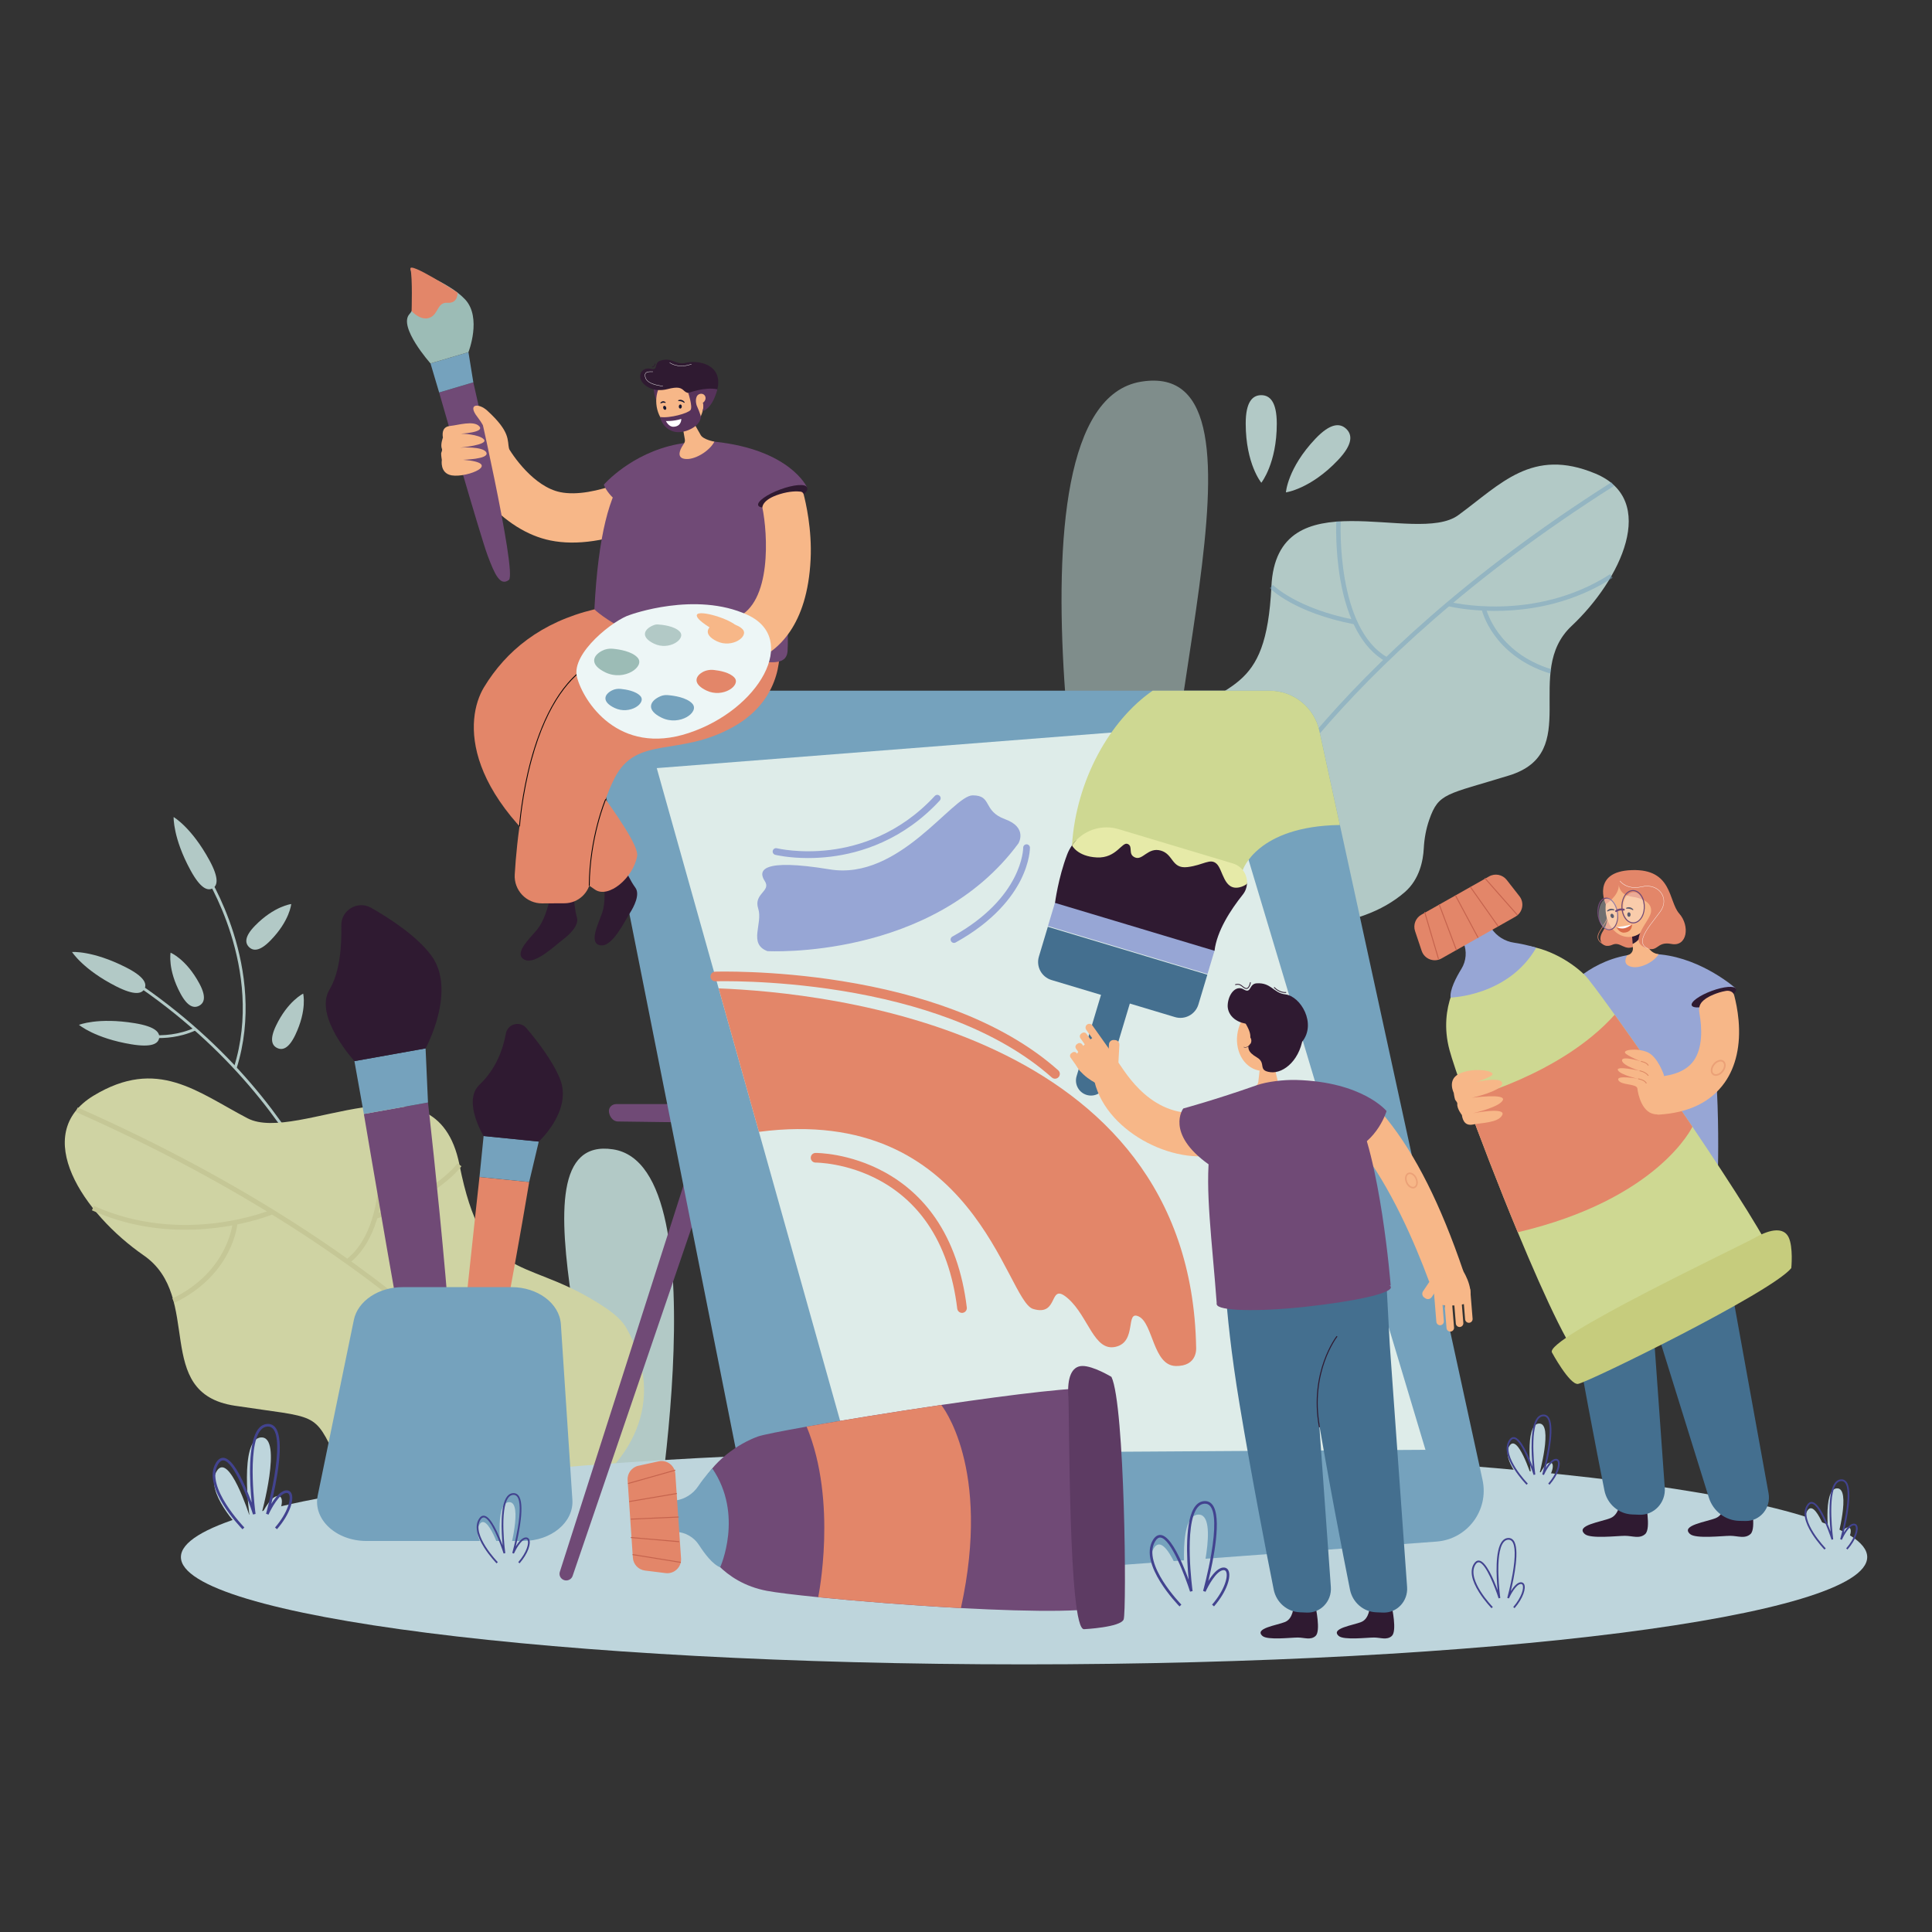 <?xml version="1.0" encoding="utf-8"?>
<!-- Generator: Adobe Illustrator 25.2.1, SVG Export Plug-In . SVG Version: 6.00 Build 0)  -->
<svg version="1.1" id="Capa_1" xmlns="http://www.w3.org/2000/svg" xmlns:xlink="http://www.w3.org/1999/xlink" x="0px" y="0px"
	 viewBox="0 0 1080 1080" enable-background="new 0 0 1080 1080" xml:space="preserve">
<rect x="0" y="0" width="1080" height="1080" fill="#333333" stroke="none"/>
<g>
	<g>
		<g>
			<g>
				<path fill="#B2C9C6" d="M151.132,525.799c-5.893,6.015-9.557,5.932-11.914,3.622c-2.358-2.31-2.516-5.972,3.377-11.987
					c10.735-10.957,20.193-12.07,20.193-12.07S162.024,514.683,151.132,525.799z"/>
			</g>
			<g>
				<path fill="#B2C9C6" d="M165.06,578.559c-3.63,7.598-7.124,8.705-10.102,7.282c-2.978-1.423-4.313-4.836-0.682-12.434
					c6.611-13.841,15.2-17.955,15.2-17.955S171.768,564.516,165.06,578.559z"/>
			</g>
			<g>
				<g>
					<g>
						<path fill="#B2C9C6" d="M198.982,716.496l-1.57,0.283c-0.043-0.241-4.561-24.559-22.006-57.244
							c-16.097-30.157-46.809-73.811-101.708-110.515l0.886-1.325c55.202,36.906,86.079,80.816,102.262,111.153
							C194.392,691.739,198.938,716.252,198.982,716.496z"/>
					</g>
				</g>
				<g>
					<g>
						<path fill="#B2C9C6" d="M132.262,597.191l-1.521-0.478c17.373-55.21-16.268-107.404-16.61-107.925l1.332-0.875
							C115.809,488.44,149.865,541.248,132.262,597.191z"/>
					</g>
				</g>
				<g>
					<g>
						<path fill="#B2C9C6" d="M102.332,578.514c-15.624,4.236-29.553-0.385-29.713-0.439l0.514-1.508
							c0.177,0.06,18.021,5.959,35.673-2.066l0.66,1.45C107.078,577.037,104.684,577.876,102.332,578.514z"/>
					</g>
				</g>
				<g>
					<g>
						<path fill="#B2C9C6" d="M70.346,540.722c10.128,5.135,11.931,9.048,10.44,11.992c-1.493,2.943-5.715,3.803-15.844-1.332
							c-18.451-9.353-24.666-19.204-24.666-19.204S51.626,531.233,70.346,540.722z"/>
					</g>
				</g>
				<g>
					<g>
						<path fill="#B2C9C6" d="M75.396,571.984c11.206,1.842,14.105,5.03,13.57,8.287c-0.535,3.256-4.302,5.349-15.508,3.507
							c-20.412-3.355-29.309-10.873-29.309-10.873S54.686,568.58,75.396,571.984z"/>
					</g>
				</g>
				<g>
					<g>
						<path fill="#B2C9C6" d="M111.42,549.746c4,7.41,2.834,10.885-0.07,12.453c-2.905,1.568-6.449,0.634-10.448-6.776
							c-7.285-13.5-5.546-22.862-5.546-22.862S104.029,536.05,111.42,549.746z"/>
					</g>
				</g>
				<g>
					<g>
						<path fill="#B2C9C6" d="M117.017,480.803c5.445,9.966,4.716,14.213,1.819,15.795c-2.897,1.582-6.864-0.1-12.308-10.065
							c-9.917-18.154-9.465-29.793-9.465-29.793S106.956,462.384,117.017,480.803z"/>
					</g>
				</g>
			</g>
		</g>
	</g>
	<g>
		<path fill="#B2C9C6" d="M362.284,882.347c0,0,43.292-230.474-19.688-239.872c-62.981-9.397,5.209,160.866-9.519,227.559
			L362.284,882.347z"/>
	</g>
	<g>
		<g>
			<g>
				<path fill="#CFD3A3" d="M80.344,701.771c33.733,23.386,4.314,76.928,50.86,84.033c46.558,7.08,44.177,2.925,56.882,29.692
					c0,0,0.558,21.009,16.131,30.921c61.447,39.106,192.69-21.325,145.948-103.998c-3.376-5.97-10.02-10.485-17.543-15.081
					c-40.819-24.906-62.724-10.512-75.778-76.198c-13.06-65.705-90.306-11.299-118.498-26.03
					c-28.192-14.731-50.345-34.203-86.01-12.646C16.658,634.044,46.597,678.409,80.344,701.771z"/>
			</g>
		</g>
		<g>
			<g>
				<g>
					<path fill="#C5C796" d="M299.488,804.964l2.249-1.492c-0.657-0.991-67.981-100.217-258.305-184.38l-1.093,2.47
						C231.949,705.409,298.833,803.977,299.488,804.964z"/>
				</g>
			</g>
			<g>
				<g>
					<path fill="#C5C796" d="M210.68,681.177c34.807-12.306,46.776-28.568,47.269-29.254l-2.193-1.576
						c-0.116,0.162-12.059,16.293-45.978,28.285L210.68,681.177z"/>
				</g>
			</g>
			<g>
				<g>
					<path fill="#C5C796" d="M195.136,706.263c12.325-9.6,19.148-27.968,19.735-53.117c0.439-18.833-2.781-35.08-2.813-35.242
						l-2.646,0.532c0.127,0.633,12.403,63.623-15.936,85.698L195.136,706.263z"/>
				</g>
			</g>
			<g>
				<g>
					<path fill="#C5C796" d="M146.353,680.958c4.063-1.274,6.374-2.239,6.48-2.284l-1.061-2.482
						c-0.485,0.208-49.174,20.478-99.279-2.085l-1.107,2.461C91.758,694.749,131.214,685.705,146.353,680.958z"/>
				</g>
			</g>
			<g>
				<g>
					<path fill="#C5C796" d="M97.523,728.295c16.935-8.118,25.59-19.658,29.869-27.909c4.657-8.981,5.277-15.978,5.302-16.272
						l-2.692-0.223c-0.022,0.269-2.642,27.106-33.648,41.97L97.523,728.295z"/>
				</g>
			</g>
		</g>
	</g>
	<g opacity="0.6">
		<path fill="#B2C9C6" d="M615.835,537.887c0,0-62.918-310.612,22.007-324.518c84.926-13.906-3.956,217.479,17.225,307.32
			L615.835,537.887z"/>
	</g>
	<g>
		<g>
			<g>
				<path fill="#B2C9C6" d="M878.491,349.963c-27.56,25.915,6.553,70.709-34.904,83.529c-35.074,10.825-39.338,9.554-44.617,24.71
					c-1.81,5.195-2.791,10.637-3.077,16.13c-0.345,6.584-2.3,17.155-10.596,24.361c-50.679,44.021-178.544,6.828-147.208-74.9
					c2.263-5.902,7.704-10.923,13.935-16.138c33.812-28.267,55.741-18.132,58.686-79.785c2.947-61.671,80.774-22.608,104.463-39.879
					c23.688-17.27,41.227-38.038,76.674-23.251C927.307,279.55,906.065,324.069,878.491,349.963z"/>
			</g>
		</g>
		<g opacity="0.5">
			<g>
				<g>
					<path fill="#75A2BD" d="M692.805,473.896l-2.253-1.053c0.464-0.993,48.304-100.614,210.313-203.273l1.333,2.102
						C740.798,373.945,693.268,472.908,692.805,473.896z"/>
				</g>
			</g>
			<g>
				<g>
					<path fill="#75A2BD" d="M756.882,348.958c-33.404-6.472-46.531-19.664-47.073-20.221l1.783-1.735
						c0.127,0.131,13.212,13.207,45.765,19.514L756.882,348.958z"/>
				</g>
			</g>
			<g>
				<g>
					<path fill="#75A2BD" d="M774.469,369.705c-12.542-7.071-21.265-22.882-25.229-45.725c-2.968-17.107-2.247-32.355-2.239-32.506
						l2.484,0.124c-0.029,0.595-2.633,59.684,26.208,75.942L774.469,369.705z"/>
				</g>
			</g>
			<g>
				<g>
					<path fill="#75A2BD" d="M815.486,339.99c-3.878-0.607-6.115-1.172-6.218-1.199l0.628-2.406
						c0.471,0.123,47.614,11.962,90.21-15.433l1.344,2.092C867.129,345.119,829.933,342.254,815.486,339.99z"/>
				</g>
			</g>
			<g>
				<g>
					<path fill="#75A2BD" d="M866.446,376.482c-16.542-5.092-26.005-14.431-31.029-21.368c-5.469-7.552-6.989-13.845-7.051-14.11
						l2.423-0.569c0.057,0.242,6.103,24.347,36.391,33.669L866.446,376.482z"/>
				</g>
			</g>
		</g>
	</g>
	<g>
		<path fill="#B2C9C6" d="M696.359,236.797c-0.017-12.241,3.868-15.887,8.666-15.894c4.798-0.007,8.692,3.629,8.708,15.87
			c0.03,22.298-8.642,33.087-8.642,33.087S696.389,259.42,696.359,236.797z"/>
	</g>
	<g>
		<path fill="#B2C9C6" d="M735.309,245.271c8.426-8.879,13.754-8.842,17.234-5.54c3.48,3.303,3.795,8.621-4.632,17.5
			c-15.35,16.174-29.07,18.011-29.07,18.011S719.735,261.68,735.309,245.271z"/>
	</g>
	<g>
		<path fill="#BED5DC" d="M1043.783,870.416c0,33.124-211.02,59.977-471.326,59.977s-471.326-26.852-471.326-59.977
			c0-33.125,211.02-59.978,471.326-59.978S1043.783,837.292,1043.783,870.416z"/>
	</g>
	<g>
		<g>
			<path fill="#704A76" d="M316.532,883.478c-0.371,0-0.753-0.056-1.127-0.172c-1.982-0.613-3.08-2.685-2.459-4.631l82.547-257.931
				c0.623-1.944,2.72-3.032,4.713-2.416c1.982,0.613,8.986,1.578,8.366,3.524L320.118,880.89
				C319.611,882.469,318.132,883.478,316.532,883.478z"/>
		</g>
		<g>
			<path fill="#704A76" d="M344.467,617.193h239.06c2.257,0,4.087,1.717,4.087,3.834l0,0c0,2.117-0.018,9.051-2.275,9.051
				l-239.548-3.159c-3.768,0.151-5.411-3.775-5.411-5.892l0,0C340.38,618.91,342.21,617.193,344.467,617.193z"/>
		</g>
		<g>
			<path fill="#75A2BD" d="M803.014,861.749l-350.739,26.047c-14.354,1.066-27.254-8.742-30.06-22.859l-35.559-178.911
				l-4.621-23.241l-7.05-35.479l-2.009-10.115l-39.162-197.041c-3.501-17.623,9.98-34.046,27.943-34.046h347.949
				c13.401,0,24.991,9.334,27.841,22.428l11.467,52.644l79.73,366.095C832.427,844.195,820.287,860.467,803.014,861.749z"/>
		</g>
	</g>
	<g>
		<g>
			<path fill="#704A76" d="M239.248,616.312c0,0,21.978,192.923,12.408,198.475c-9.571,5.551-13.718-6.911-18.732-26.9
				c-5.013-19.99-29.522-165.168-29.522-165.168L239.248,616.312z"/>
		</g>
		<g>
			<polygon fill="#75A2BD" points="237.903,586.064 239.248,616.312 203.403,622.719 198.123,593.175 			"/>
		</g>
		<g>
			<path fill="#2F1A31" d="M237.903,586.064c0,0,17.921-32.701,2.886-52.355c-7.924-10.357-21.856-19.695-33.264-26.211
				c-7.542-4.308-16.937,1.248-16.733,9.93c0.275,11.681-0.835,26.122-6.624,35.778c-8.944,14.923,13.956,39.968,13.956,39.968
				L237.903,586.064z"/>
		</g>
	</g>
	<g>
		<g>
			<path fill="#E38669" d="M295.817,660.741c0,0-24.296,146.892-32.519,148.977c-8.223,2.085-8.666-7.977-8.167-23.771
				c0.5-15.795,12.906-128.007,12.906-128.007L295.817,660.741z"/>
		</g>
		<g>
			<polygon fill="#75A2BD" points="301.175,638.152 295.817,660.741 268.037,657.941 270.345,635.044 			"/>
		</g>
		<g>
			<path fill="#2F1A31" d="M301.175,638.152c0,0,18.884-17.236,11.921-34.888c-3.754-9.517-12.023-20.475-18.847-28.553
				c-3.586-4.246-10.485-2.377-11.471,3.091c-1.571,8.706-5.454,19.71-14.741,28.568c-9.654,9.208,2.308,28.674,2.308,28.674
				L301.175,638.152z"/>
		</g>
	</g>
	<g>
		<path fill="#75A2BD" d="M197.801,737.874l-20.196,98.141c-2.739,13.311,10.238,25.395,27.272,25.395h87.497
			c15.823,0,28.415-10.501,27.594-23.012l-6.44-98.141c-0.763-11.625-12.89-20.742-27.594-20.742h-60.862
			C211.527,719.515,199.979,727.289,197.801,737.874z"/>
	</g>
	<g>
		<g>
			<path fill="#2F1A31" d="M905.639,838.898c0,0-0.189,7.573-5.314,9.71c-5.125,2.136-19.974,4.064-14.425,8.933
				c3.183,2.795,18.187,0.989,22.424,0.989c4.236-0.001,8.213,1.846,11.361-0.989c3.463-3.12,0-18.643,0-18.643
				s-3.656,1.904-6.943,1.819C908.004,840.594,905.639,838.898,905.639,838.898z"/>
		</g>
		<g>
			<path fill="#2F1A31" d="M964.493,838.897c0,0-0.19,7.573-5.315,9.71c-5.125,2.136-19.973,4.064-14.425,8.934
				c3.184,2.794,18.188,0.989,22.424,0.989c4.237-0.001,8.214,1.846,11.362-0.99c3.463-3.119-0.001-18.643-0.001-18.643
				s-3.655,1.904-6.943,1.819C966.858,840.592,964.493,838.897,964.493,838.897z"/>
		</g>
		<g>
			<path fill="#446F8F" d="M867.55,631.278c0,0-0.947,31.702,9.171,92.518c7.305,43.904,15.928,88.145,20.159,109.355
				c1.514,7.587,7.894,13.135,15.457,13.437l4.064,0.163c8.177,0.328,14.813-6.696,14.216-15.047l-10.266-143.495l-2.53-47.229
				L867.55,631.278z"/>
		</g>
		<g>
			<path fill="#2F1A31" d="M960.108,659.177c-0.466,3.858-22.284,3.39-48.997,0.009s-47.506-9.168-47.039-13.026
				c0.467-3.859,22.016-4.328,48.729-0.947C939.513,648.593,960.575,655.318,960.108,659.177z"/>
		</g>
		<g>
			<path fill="#446F8F" d="M898.218,653.921l57.031,183.2c2.387,7.669,9.291,12.924,17.156,13.058l3.427,0.058
				c8.094,0.139,14.281-7.345,12.805-15.488L957.44,662.609c-0.454-2.047-1.963-3.674-3.937-4.243
				C942.807,655.281,897.169,646.344,898.218,653.921z"/>
		</g>
		<g>
			<path fill="#97A6D5" d="M951.189,553.7c0,0-7.588-21.348-34.619-20.378c-27.031,0.971-47.441,36.492-52.498,112.836
				c0,0,44.263-9.706,96.115,12.937C960.187,659.096,963.061,584.817,951.189,553.7z"/>
		</g>
		<g>
			<path fill="#97A6D5" d="M970.173,552.415l-19.15,12.257c0,0-49.224,4.924-62.291,2.554c-13.067-2.371-15.1-11.979-15.1-11.979
				s12.431-17.051,36.086-21.286c2.223-0.401,4.463-0.467,6.852-0.639c4.012-0.285,8.024-0.162,11.957,0.262
				C951.898,536.109,970.173,552.415,970.173,552.415z"/>
		</g>
		<g>
			<path fill="#030304" d="M923.708,735.804l-12.265-37.285c-2.758-8.384-8.431-15.381-15.973-19.703l0.477-0.832
				c7.748,4.438,13.575,11.625,16.406,20.235l12.265,37.285L923.708,735.804z"/>
		</g>
		<g>
			<g>
				<path fill="#E38669" d="M898.033,528.568c-0.148-0.035-3.634-0.885-4.671-3.382c-0.547-1.318-0.298-2.84,0.739-4.525
					c0.461-0.75,0.886-1.428,1.276-2.049c2.707-4.317,3.62-5.772,2.911-9.149l0.307-0.065c0.735,3.502-0.269,5.103-2.952,9.382
					c-0.389,0.62-0.814,1.298-1.275,2.047c-0.981,1.594-1.221,3.02-0.716,4.238c0.974,2.348,4.419,3.19,4.453,3.198L898.033,528.568
					z"/>
			</g>
			<g>
				<path fill="#E38669" d="M898.441,509.43c0,0,1.198,5.421-2.393,11.095c-3.592,5.674,0.317,9.822,5.183,7.639
					c4.866-2.183,6.721,4.021,12.941,0.592C920.391,525.327,898.441,509.43,898.441,509.43z"/>
			</g>
			<g>
				<path fill="#F7B788" d="M927.189,533.402c-2.688-0.288-5.022-1.974-6.091-4.457l-3.35-7.78l-0.972-2.259l-5.717-13.276
					l0.991,13.759l0.596,8.258l0.17,2.354c0.138,1.921-1.204,3.621-3.1,3.961l-0.033,0.006c-1.017,1.654-2.422,5.017,1.775,6.352
					c4.933,1.57,12.911-2.313,15.774-6.914C927.219,533.405,927.204,533.403,927.189,533.402z"/>
			</g>
			<g>
				<path fill="#2F1A31" d="M917.762,520.937c-0.002,0.076-0.007,0.152-0.014,0.228c-0.328,4.435-5.072,6.507-5.072,6.507
					l-0.029-0.025l-0.596-8.258c1.451-0.531,3.516-1.078,4.725-0.482C917.408,519.217,917.805,519.839,917.762,520.937z"/>
			</g>
			<g>
				<path fill="#F7B788" d="M897.508,507.83c0-8.808,5.787-15.949,12.927-15.949c7.139,0,12.927,7.14,12.927,15.949
					c0,8.808-5.788,15.949-12.927,15.949C903.295,523.779,897.508,516.639,897.508,507.83z"/>
			</g>
			<g>
				<path fill="#F7B788" d="M921.634,510.236c-1.464,1.398-3.511,1.541-4.573,0.32c-1.061-1.221-0.735-3.345,0.729-4.743
					c1.464-1.398,3.512-1.542,4.573-0.32C923.424,506.714,923.097,508.837,921.634,510.236z"/>
			</g>
			<g>
				<path fill="#DA6B49" d="M903.474,518.15c0,0,4.415,0.102,8.831-1.449c0,0,0.367,4.352-4.416,4.643
					C905.108,521.515,903.474,518.15,903.474,518.15z"/>
			</g>
			<g>
				<path fill="#FFFFFF" d="M903.474,518.15c0,0,1.068,0.887,3.562,0.876c2.492-0.011,5.27-2.325,5.27-2.325
					S906.984,518.163,903.474,518.15z"/>
			</g>
			<g>
				<g>
					<path fill="#171730" d="M909.185,507.985c-0.086-0.024-0.161-0.086-0.196-0.176c-0.06-0.15,0.012-0.321,0.163-0.382
						c0.089-0.035,2.068-1.053,3.807,0.849c0.11,0.12,0.107,0.304-0.01,0.416c-0.118,0.112-0.281,0.08-0.416-0.01
						c-1.351-0.908-3.087-0.738-3.161-0.708C909.309,507.998,909.244,508,909.185,507.985z"/>
				</g>
			</g>
			<g>
				<path fill="#171730" d="M911.511,511.216c0.022,0.701-0.372,1.283-0.881,1.299c-0.509,0.017-0.939-0.539-0.962-1.241
					c-0.022-0.702,0.372-1.282,0.881-1.299C911.058,509.959,911.489,510.514,911.511,511.216z"/>
			</g>
			<g>
				<g>
					<path fill="#171730" d="M898.689,509.517c-0.089,0.011-0.181-0.018-0.248-0.087c-0.112-0.116-0.11-0.302,0.005-0.415
						c0.069-0.066,1.511-1.761,3.843-0.665c0.147,0.069,0.215,0.24,0.149,0.387c-0.066,0.149-0.229,0.182-0.389,0.149
						c-1.594-0.325-3.135,0.495-3.192,0.55C898.809,509.483,898.75,509.509,898.689,509.517z"/>
				</g>
			</g>
			<g>
				<path fill="#171730" d="M902.071,511.618c0.289,0.64,0.145,1.329-0.319,1.538c-0.465,0.209-1.074-0.141-1.362-0.781
					c-0.287-0.64-0.145-1.328,0.32-1.537C901.174,510.628,901.784,510.978,902.071,511.618z"/>
			</g>
			<g>
				<path fill="#E38669" d="M904.946,494.772c0,0,0.278,5.534,7.189,6.477c6.911,0.944,11.677,3.867,10.749,8.845
					c-0.928,4.978-12.067,15.306-3.88,19.306c8.186,4.001,6.444-3.459,15.319-1.729c8.876,1.729,10.476-10.122,4.365-17
					c-6.111-6.878-3.636-25.079-26.553-24.272c-22.917,0.807-14.52,19.09-14.52,19.09S904.96,500.883,904.946,494.772z"/>
			</g>
			<g>
				<path fill="#FFFFFF" d="M921.36,530.425c-1.724-0.696-2.785-1.733-3.151-3.082c-1.007-3.711,3.318-9.317,7.133-14.263
					c1.005-1.302,1.953-2.531,2.794-3.704c2.333-3.258,2.534-6.989,0.536-9.981c-2.19-3.281-6.36-4.669-10.886-3.619
					c-4.511,1.046-7.612,0.102-9.42-0.875c-1.965-1.06-2.846-2.351-2.882-2.405l0.154-0.104c0.036,0.052,3.596,5.175,12.105,3.202
					c4.605-1.068,8.85,0.349,11.084,3.697c2.011,3.014,1.804,6.92-0.541,10.193c-0.843,1.176-1.792,2.407-2.798,3.71
					c-3.789,4.912-8.084,10.479-7.101,14.101c0.355,1.307,1.349,2.275,3.04,2.958L921.36,530.425z"/>
			</g>
			<g>
				<g>
					<path fill="#704A76" d="M898.208,519.719c-1.941-0.715-3.65-2.86-4.564-5.736c-1.493-4.689-0.445-9.901,2.336-11.623
						c1.035-0.657,2.199-0.756,3.359-0.332c1.941,0.715,3.65,2.86,4.564,5.728l0,0c1.492,4.681,0.445,9.902-2.337,11.631
						c-0.623,0.391-1.292,0.582-1.978,0.582C899.131,519.969,898.669,519.886,898.208,519.719z M903.355,507.939
						c-0.861-2.71-2.436-4.714-4.215-5.371c-1.001-0.358-1.982-0.266-2.856,0.275c-2.573,1.597-3.508,6.518-2.091,10.966
						c0.861,2.702,2.436,4.714,4.215,5.371c0.993,0.349,1.983,0.266,2.852-0.275C903.833,517.3,904.772,512.379,903.355,507.939
						L903.355,507.939z"/>
				</g>
			</g>
			<g opacity="0.3">
				<path fill="#FFFFFF" d="M918.858,504.713c1.037,4.554-0.62,9.443-3.702,10.92c-3.082,1.478-6.421-1.016-7.459-5.57
					c-1.037-4.554,0.621-9.443,3.703-10.92C914.482,497.665,917.821,500.159,918.858,504.713z"/>
			</g>
			<g opacity="0.3">
				<path fill="#FFFFFF" d="M904.027,508.139c1.039,4.575-0.345,9.535-3.093,11.08c-2.748,1.544-5.819-0.912-6.858-5.487
					c-1.04-4.575,0.345-9.535,3.092-11.08C899.916,501.108,902.987,503.564,904.027,508.139z"/>
			</g>
			<g>
				<g>
					<path fill="#704A76" d="M910.854,515.696c-1.987-0.964-3.504-3.142-4.161-5.978c-1.13-4.863,0.711-10.118,4.107-11.714
						c1.367-0.64,2.814-0.632,4.198,0.033c1.982,0.964,3.495,3.143,4.148,5.97l0,0c1.135,4.872-0.706,10.126-4.107,11.714
						c-0.674,0.324-1.368,0.482-2.063,0.482C912.267,516.203,911.552,516.028,910.854,515.696z M911.04,498.52
						c-3.159,1.488-4.859,6.451-3.791,11.065c0.611,2.627,2.054,4.723,3.858,5.595c1.21,0.565,2.49,0.574,3.691,0.025
						c3.163-1.488,4.863-6.452,3.791-11.065l0,0c-0.607-2.619-2.046-4.706-3.845-5.587c-0.616-0.299-1.251-0.449-1.887-0.449
						C912.246,498.104,911.635,498.245,911.04,498.52z"/>
				</g>
			</g>
			<g>
				<g>
					<path fill="#704A76" d="M903.417,509.843c0.12,0,0.241-0.041,0.341-0.125l0,0c0.058-0.05,1.451-1.139,3.854-0.682
						c0.283,0.042,0.573-0.133,0.632-0.423c0.058-0.292-0.133-0.574-0.424-0.624c-2.902-0.607-4.669,0.84-4.747,0.898
						c-0.224,0.191-0.258,0.533-0.066,0.757C903.109,509.777,903.263,509.843,903.417,509.843z"/>
				</g>
			</g>
		</g>
		<g>
			<path fill="#2F1A31" d="M970.446,552.839c0.664,1.928-4.345,5.537-11.187,8.061c-6.842,2.523-12.927,3.007-13.591,1.078
				c-0.665-1.927,4.344-5.537,11.186-8.061C963.696,551.394,969.781,550.911,970.446,552.839z"/>
		</g>
		<g>
			<path fill="#446F8F" d="M938.63,654.994c0,0-53.314-10.185-70.599-5.38l8.289,12.284l30.815,1.744L938.63,654.994z"/>
		</g>
		<g>
			<g>
				<path fill="#CED892" d="M990.911,702.903c2.143,13.639-92.37,61.505-104.786,59.244c-5.911-1.076-21.867-35.175-37.688-73.303
					c-10.812-26.061-21.559-54.003-28.994-74.574c-4.538-12.556-7.846-22.368-9.171-27.329c-6.7-24.984,6.901-41.954,6.901-41.954
					s14.004-16.27,29.496-16.677c15.493-0.406,30.868,8.535,39.248,16.791c1.887,1.86,8.136,10.188,16.717,22.136
					c11.836,16.48,28.101,39.854,43.448,62.622C969.02,663.887,989.918,696.572,990.911,702.903z"/>
			</g>
			<g>
				<path fill="#97A6D5" d="M833.792,519.107l-4.099-6.048l-14.066,7.953l2.451,5.857c2.011,4.803,1.593,10.28-1.135,14.716
					c-3.069,4.99-6.506,11.678-6.08,16.044c0,0,32.197-0.681,47.918-27.867c0,0-5.766-1.82-12.406-2.789
					C841.263,526.224,836.69,523.384,833.792,519.107z"/>
			</g>
			<g>
				<g>
					<path fill="#E38669" d="M791.025,520.487l3.691,11.03c1.539,4.599,6.889,6.653,11.11,4.267l41.268-23.332
						c4.102-2.32,5.183-7.744,2.284-11.459l-7.104-9.102c-2.35-3.011-6.551-3.848-9.876-1.968l-37.856,21.402
						C791.328,513.144,789.853,516.985,791.025,520.487z"/>
				</g>
				<g>
					
						<rect x="800" y="509.715" transform="matrix(0.959 -0.283 0.283 0.959 -115.3 247.533)" fill="#C5634D" width="0.539" height="27.335"/>
				</g>
				<g>
					
						<rect x="808.663" y="505.026" transform="matrix(0.936 -0.353 0.353 0.936 -130.899 318.497)" fill="#C5634D" width="0.539" height="27.167"/>
				</g>
				<g>
					
						<rect x="819.31" y="499.163" transform="matrix(0.882 -0.472 0.472 0.882 -144.875 447.122)" fill="#C5634D" width="0.539" height="26.852"/>
				</g>
				<g>
					
						<rect x="839.198" y="487.629" transform="matrix(0.75 -0.661 0.661 0.75 -121.835 680.094)" fill="#C5634D" width="0.538" height="27.434"/>
				</g>
				<g>
					<polygon fill="#C5634D" points="837.296,518.023 821.74,495.98 822.18,495.67 837.736,517.712 					"/>
				</g>
			</g>
			<g>
				<path fill="#E38669" d="M946.08,629.858c0,0-18.969,40.505-97.644,58.986c-10.812-26.061-21.559-54.003-28.994-74.574
					c0,0,52.755-13.084,83.191-47.034C914.468,583.716,930.733,607.091,946.08,629.858z"/>
			</g>
			<g>
				<path fill="#C6CC7D" d="M867.563,756.055c0,0,9.737,17.952,14.471,17.571c4.734-0.381,108.429-51.17,119.315-64.748
					c0,0,1.167-11.797-1.525-17.288c-2.691-5.491-9.844-4.747-18.696,0.258C972.276,696.853,862.977,748.437,867.563,756.055z"/>
			</g>
		</g>
		<g>
			<g>
				<path fill="#F7B788" d="M923.475,619.54l-0.229-13.994c-0.031-1.912,1.44-3.515,3.348-3.652
					c9.701-0.694,16.491-3.703,20.212-8.964c5.165-7.306,4.621-18.652,3.181-26.521c-0.736-4.026,0.592-6.72,5.457-9.301
					c0,0,4.185-2.302,9.345-3.181c2.067-0.352,4.119,0.479,4.652,2.506c0.834,3.174,1.915,8.111,2.431,13.921
					c1.224,13.799-1.438,25.802-7.697,34.712c-7.683,10.936-20.068,16.986-36.847,18.015
					C925.267,623.208,923.509,621.604,923.475,619.54z"/>
			</g>
		</g>
		<g opacity="0.5">
			<path fill="#E08B66" d="M959.148,601.422c-0.681,0-1.295-0.203-1.79-0.602c-1.526-1.229-1.36-3.974,0.369-6.121
				c0.817-1.015,1.861-1.754,2.94-2.082c1.143-0.348,2.194-0.201,2.961,0.417c1.525,1.228,1.36,3.974-0.369,6.12
				c-0.817,1.015-1.861,1.754-2.94,2.083C959.914,601.361,959.521,601.422,959.148,601.422z M961.834,593.373
				c-0.28,0-0.58,0.047-0.893,0.142c-0.901,0.275-1.782,0.905-2.483,1.774c-1.38,1.714-1.614,3.912-0.511,4.801
				c0.516,0.416,1.262,0.505,2.099,0.251c0.901-0.274,1.783-0.904,2.483-1.774l0,0c1.38-1.714,1.614-3.912,0.511-4.801
				C962.716,593.505,962.303,593.373,961.834,593.373z"/>
		</g>
		<g>
			<g>
				<g>
					<path fill="#F7B788" d="M930.156,601.007c0,0-3.407-10.311-9.24-12.835c-5.833-2.525-15.193-1.34-11.91,0.993
						c3.284,2.333,8.303,4.154,8.303,4.154s-10.906-3.387-10.594-0.493c0.312,2.893,9.826,5.748,9.826,5.748
						s-13.299-2.997-12.119-0.359c1.18,2.637,11.299,4.843,11.299,4.843s-12.485-2.294-11.042,0.738
						c1.443,3.032,10.329,1.829,10.642,4.723c0.312,2.894,2.532,14.282,10.681,14.396L930.156,601.007z"/>
				</g>
			</g>
			<g>
				<path fill="#DD8964" d="M921.197,595.717c-0.792-1.666-3.893-2.16-3.924-2.165l0.07-0.464c0.139,0.021,3.38,0.539,4.277,2.427
					L921.197,595.717z"/>
			</g>
			<g>
				<path fill="#DD8964" d="M921.249,601.456c-1.653-2.21-4.708-2.644-4.738-2.649l0.061-0.465c0.134,0.018,3.283,0.466,5.053,2.833
					L921.249,601.456z"/>
			</g>
			<g>
				<path fill="#DD8964" d="M920.1,605.716c-0.69-1.84-4.377-2.42-4.413-2.426l0.07-0.464c0.163,0.025,3.996,0.63,4.783,2.724
					L920.1,605.716z"/>
			</g>
		</g>
		<g>
			<g>
				<path fill="#F7B788" d="M812.637,610.851c0,0-3.692-7.202,2.906-10.526c8.406-4.234,22.939-1.449,17.65,1.306
					c-4.69,2.444-8.392,3.245-8.392,3.245s15.327-3.428,14.904,0.861c-0.422,4.289-16.914,7.937-16.914,7.937
					s19.025-2.628,17.315,1.295c-1.711,3.923-16.664,7.329-16.664,7.329s18.455-3.57,16.361,0.939
					c-2.094,4.511-12.012,4.422-16.222,5.345c-3.979,0.872-5.829-1.411-6.395-5.308c0,0-2.82-3.553-2.546-6.193
					c0.105-1.013-0.998-1.753-1.233-2.43C812.958,613.354,812.637,610.851,812.637,610.851z"/>
			</g>
		</g>
	</g>
	<g>
		<polygon fill="#DEECE9" points="796.841,810.44 474.751,812.471 424.251,632.709 401.727,552.515 367.131,429.377 675.357,405.28 
					"/>
	</g>
	<g>
		<g>
			<path fill="#BED5DC" d="M134.127,854.366c0,0-19.917-20.305-13.063-31.87c6.853-11.564,18.418,24.843,18.418,24.843
				s-5.996-43.05,6.425-43.798c12.421-0.748,0,43.798,0,43.798s4.604-10.387,9.102-11.029c4.497-0.643,3.212,8.807-4.818,18.056
				H134.127z"/>
		</g>
		<g>
			<path fill="#42438F" d="M135.553,854.876c-0.938-0.957-22.89-23.585-14.924-37.029c1.26-2.126,2.773-3.105,4.496-2.907
				c3.435,0.392,7.47,5.817,11.993,16.123c1.377,3.14,2.598,6.277,3.554,8.873c-1.097-11.269-2.37-33.718,3.833-41.293
				c1.347-1.645,2.991-2.537,4.884-2.651c1.851-0.117,3.362,0.55,4.505,1.965c5.577,6.905,0.536,31.3-2.234,42.715
				c2.066-3.348,4.998-7.079,7.993-7.507c1.418-0.202,2.546,0.326,3.18,1.49c1.808,3.318-0.687,11.777-7.992,20.189l-1.101-0.955
				c7.181-8.27,9.152-16.079,7.812-18.536c-0.34-0.625-0.877-0.862-1.693-0.745c-3.853,0.55-8.352,8.909-9.761,12.083l-1.368-0.491
				c0.028-0.098,2.75-9.911,4.577-20.655c2.389-14.049,2.199-23.272-0.548-26.673c-0.842-1.042-1.917-1.507-3.284-1.426
				c-1.492,0.091-2.749,0.784-3.844,2.12c-7.835,9.568-2.817,46.358-2.765,46.729l-1.417,0.321
				c-2.599-8.181-10.628-29.559-16.491-30.228c-1.12-0.123-2.124,0.593-3.077,2.202c-7.398,12.485,14.489,35.039,14.71,35.265
				L135.553,854.876z"/>
		</g>
	</g>
	<g>
		<path fill="#CED892" d="M749.012,461.177c-46.509,0.651-54.313,25.239-54.313,25.239l-95.453-13.851
			c2.311-36.47,21.168-69.941,45.077-86.46h65.382c13.401,0,24.991,9.334,27.841,22.428L749.012,461.177z"/>
	</g>
	<g>
		<g>
			<g>
				<path fill="#446F8F" d="M607.461,612.072L607.461,612.072c4.45,1.335,9.139-1.188,10.475-5.638l14.208-47.325
					c1.336-4.449-1.188-9.138-5.637-10.474l0,0c-4.449-1.335-9.138,1.188-10.474,5.637l-14.209,47.325
					C600.488,606.047,603.013,610.736,607.461,612.072z"/>
			</g>
			<g>
				<path fill="#446F8F" d="M587.806,547.838l69.003,20.717c5.569,1.672,11.438-1.487,13.111-7.056l4.997-16.644l-89.17-26.773
					l-4.997,16.646C579.078,540.296,582.237,546.166,587.806,547.838z"/>
			</g>
			<g>
				
					<rect x="585.787" y="517.809" transform="matrix(-0.958 -0.288 0.288 -0.958 1087.061 1209.241)" fill="#97A6D5" width="93.103" height="13.954"/>
			</g>
			<g>
				<path fill="#2F1A31" d="M697.08,494.072c-0.145,2.111-0.91,4.223-2.381,6.06c-6.813,8.537-14.445,20.284-15.771,31.358
					l-89.167-26.774c0,0,1.767-13.848,6.776-27.033c0.706-1.848,1.616-3.56,2.709-5.116c0.582-0.841,1.218-1.632,1.902-2.381
					c4.012-4.398,49.615,2.36,76.683,10.961C690.805,485.268,697.193,492.484,697.08,494.072z"/>
			</g>
		</g>
		<g>
			<g>
				<path fill="#F7B788" d="M814.288,719.681L814.288,719.681c1.154-0.094,2.176,0.773,2.27,1.928l1.46,17.917
					c0.094,1.154-0.773,2.176-1.928,2.27l0,0c-1.154,0.094-2.175-0.773-2.269-1.928l-1.46-17.918
					C812.266,720.797,813.134,719.776,814.288,719.681z"/>
			</g>
			<g>
				<path fill="#F7B788" d="M808.915,720.119L808.915,720.119c1.154-0.094,2.176,0.773,2.27,1.928l1.633,20.038
					c0.094,1.154-0.773,2.176-1.928,2.27l0,0c-1.154,0.094-2.176-0.773-2.27-1.928l-1.633-20.038
					C806.893,721.234,807.761,720.213,808.915,720.119z"/>
			</g>
			<g>
				<path fill="#F7B788" d="M806.622,709.808l0.622,0.417c1.162,0.78,1.476,2.369,0.696,3.532l-7.598,11.329
					c-0.78,1.163-2.37,1.476-3.532,0.696l-0.622-0.418c-1.163-0.78-1.477-2.37-0.696-3.532l7.598-11.329
					C803.869,709.341,805.458,709.028,806.622,709.808z"/>
			</g>
			<g>
				<path fill="#F7B788" d="M803.543,720.557L803.543,720.557c1.154-0.094,2.175,0.773,2.269,1.928l1.309,16.062
					c0.094,1.154-0.773,2.176-1.927,2.27l0,0c-1.154,0.094-2.176-0.773-2.27-1.928l-1.308-16.062
					C801.521,721.672,802.388,720.651,803.543,720.557z"/>
			</g>
			<g>
				<path fill="#F7B788" d="M817.103,709.179c0,0,6.917,9.848,4.442,18.033c-0.856,2.833-16.709,3.687-18.4,0.835
					c-1.691-2.852-1.517-13.786-1.517-13.786L817.103,709.179z"/>
			</g>
			<g>
				<path fill="#F7B788" d="M819.623,719.23L819.623,719.23c1.152-0.094,2.171,0.772,2.265,1.925l1.306,16.028
					c0.094,1.152-0.772,2.171-1.924,2.265l0,0c-1.152,0.094-2.172-0.771-2.265-1.924l-1.306-16.029
					C817.605,720.343,818.471,719.324,819.623,719.23z"/>
			</g>
		</g>
		<g>
			<g>
				<path fill="#F7B788" d="M610.913,595.358l-0.476,0.337c-0.814,0.578-1.952,0.384-2.529-0.43l-6.387-9.006
					c-0.578-0.815-0.383-1.952,0.431-2.529l0.475-0.338c0.814-0.577,1.952-0.384,2.529,0.43l6.387,9.007
					C611.92,593.643,611.727,594.781,610.913,595.358z"/>
			</g>
			<g>
				<path fill="#F7B788" d="M615.28,592.262l-0.415,0.294c-0.83,0.589-1.992,0.392-2.581-0.439l-8.313-11.724
					c-0.589-0.831-0.391-1.992,0.439-2.581l0.416-0.295c0.831-0.589,1.992-0.391,2.58,0.439l8.314,11.724
					C616.308,590.512,616.111,591.673,615.28,592.262z"/>
			</g>
			<g>
				<path fill="#F7B788" d="M622.307,600.106l-0.748-0.042c-1.399-0.077-2.479-1.285-2.401-2.683l0.755-13.62
					c0.077-1.398,1.284-2.479,2.683-2.401l0.748,0.042c1.398,0.077,2.479,1.285,2.401,2.682l-0.754,13.62
					C624.912,599.103,623.705,600.183,622.307,600.106z"/>
			</g>
			<g>
				<path fill="#F7B788" d="M619.47,589.291L619.47,589.291c-0.945,0.67-2.266,0.445-2.936-0.5l-9.322-13.146
					c-0.669-0.945-0.445-2.266,0.5-2.936l0,0c0.945-0.67,2.266-0.445,2.936,0.5l9.322,13.146
					C620.639,587.3,620.414,588.621,619.47,589.291z"/>
			</g>
			<g>
				<path fill="#F7B788" d="M613.613,605.995c0,0-10.974-4.94-13.022-13.242c-0.709-2.874,10.09-14.817,13-13.228
					c2.909,1.59,10.738,14.203,10.738,14.203L613.613,605.995z"/>
			</g>
			<g>
				<path fill="#F7B788" d="M606.621,598.421l-0.607,0.431c-0.776,0.55-1.861,0.366-2.411-0.41l-5.139-7.247
					c-0.55-0.776-0.365-1.86,0.411-2.411l0.607-0.43c0.775-0.55,1.861-0.366,2.411,0.411l5.139,7.247
					C607.582,596.787,607.396,597.872,606.621,598.421z"/>
			</g>
		</g>
		<g>
			<g>
				<path fill="#F7B788" d="M798.945,716.551c-8.145-22.028-21.562-53.044-39.233-75.708c-4.094-5.251-5.734-7.195-8.553-9.905
					c-2.269-2.18-1.008-8.659,2.68-12.581c3.461-3.68,10.039-5.005,11.404-4.014c2.321,1.686,5.291,5.315,9.949,11.093
					c16.184,20.076,30.139,47.885,42.813,85.172L798.945,716.551z"/>
			</g>
		</g>
		<g opacity="0.5">
			<path fill="#E08B66" d="M789.88,664.35c-0.562,0-1.153-0.178-1.733-0.531c-0.898-0.546-1.67-1.456-2.173-2.561
				c-1.063-2.338-0.577-4.855,1.084-5.612c1.66-0.753,3.879,0.531,4.943,2.87l0,0c1.063,2.338,0.576,4.855-1.085,5.612
				C790.59,664.277,790.241,664.35,789.88,664.35z M788.083,656.304c-0.232,0-0.456,0.045-0.663,0.139
				c-1.222,0.556-1.514,2.554-0.65,4.453c0.43,0.947,1.081,1.72,1.83,2.176c0.696,0.423,1.39,0.515,1.953,0.26
				c1.222-0.556,1.514-2.554,0.65-4.453C790.502,657.334,789.194,656.304,788.083,656.304z"/>
		</g>
		<g>
			<path fill="#F7B788" d="M714.382,604.876l-2.437-10.589l-0.709-3.082l-4.17-18.125l-2.034,17.569l-1.219,10.546l-0.386,3.338
				c-0.263,2.266-1.684,2.641-3.517,4.491c-0.742,0.749-5.475,5.277-0.676,7.837c5.977,3.191,17.839-0.084,22.635-5.174
				C721.836,611.678,715.17,608.299,714.382,604.876z"/>
		</g>
		<g>
			<path fill="#F7B788" d="M691.953,576.544c2.138-10.294,10.793-17.202,19.33-15.428c8.538,1.773,13.725,11.556,11.586,21.851
				c-2.138,10.294-10.793,17.202-19.33,15.428C695.002,596.621,689.814,586.838,691.953,576.544z"/>
		</g>
		<g>
			<path fill="#2F1A31" d="M699.037,572.483c-9.027-0.332-13.007-5.852-12.752-10.668c0.326-6.177,4.616-11.351,8.967-8.722
				c4.351,2.628,2.829-3.137,7.221-3.41c8.207-0.511,9.302,5.382,15.93,6.158c8.744,1.023,17.657,16.382,9.512,26.501
				C727.916,582.342,706.167,572.745,699.037,572.483z"/>
		</g>
		<g>
			<path fill="#2F1A31" d="M691.485,565.667c0,0,8.929,9.976,7.272,15.092c-1.656,5.117-1.487,7.181,3.924,10.379
				c5.411,3.197,0.114,7.342,7.576,8.225c7.462,0.883,17.291-7.281,18.372-21.825c0.602-8.108-3.66-13.76-3.66-13.76
				L691.485,565.667z"/>
		</g>
		<g>
			<path fill="#F7B788" d="M693.919,580.168c1.206-1.465,3.244-1.781,4.553-0.704c1.309,1.077,1.394,3.138,0.188,4.603
				c-1.205,1.465-3.243,1.781-4.552,0.704C692.799,583.694,692.714,581.633,693.919,580.168z"/>
		</g>
		<g>
			<path fill="#2F1A31" d="M726.018,580.274c-0.094,0-0.182-0.058-0.217-0.151c-0.707-1.886-2.723-2.742-2.744-2.751
				c-0.118-0.049-0.174-0.185-0.125-0.303c0.049-0.119,0.185-0.174,0.303-0.126c0.091,0.038,2.221,0.939,3,3.018
				c0.046,0.12-0.016,0.255-0.136,0.299C726.073,580.269,726.045,580.274,726.018,580.274z"/>
		</g>
		<g>
			<path fill="#2F1A31" d="M722.989,576.27c-0.109,0-0.206-0.076-0.228-0.186c-0.026-0.125,0.056-0.248,0.181-0.275
				c0.024-0.005,2.411-0.52,2.495-2.437c0.006-0.128,0.121-0.223,0.242-0.222c0.128,0.005,0.227,0.115,0.222,0.243
				c-0.099,2.281-2.838,2.867-2.866,2.872C723.02,576.268,723.004,576.27,722.989,576.27z"/>
		</g>
		<g>
			<path fill="#2F1A31" d="M696.754,552.829c-0.193,0-0.391-0.039-0.594-0.115c-0.733-0.278-1.263-0.707-1.775-1.121
				c-0.947-0.768-1.765-1.43-3.685-0.964c-0.126,0.031-0.251-0.047-0.28-0.172c-0.03-0.124,0.047-0.25,0.171-0.281
				c2.141-0.519,3.131,0.281,4.087,1.055c0.484,0.392,0.984,0.796,1.647,1.048c0.337,0.128,0.64,0.111,0.925-0.052
				c1.071-0.612,1.486-2.964,1.49-2.988c0.022-0.126,0.146-0.211,0.269-0.189c0.126,0.021,0.211,0.142,0.19,0.268
				c-0.018,0.106-0.459,2.594-1.717,3.313C697.249,552.763,697.006,552.829,696.754,552.829z"/>
		</g>
		<g>
			<path fill="#2F1A31" d="M718.258,555.041c-3.435,0-5.973-2.745-6.085-2.868c-0.087-0.095-0.08-0.242,0.015-0.328
				c0.096-0.086,0.242-0.08,0.329,0.015c0.027,0.03,2.767,2.991,6.249,2.694c0.118-0.007,0.24,0.084,0.252,0.212
				c0.011,0.128-0.085,0.24-0.212,0.252C718.621,555.034,718.438,555.041,718.258,555.041z"/>
		</g>
		<g>
			<path fill="#2F1A31" d="M696.137,585.591c-0.488,0-0.808-0.132-0.816-0.135c-0.057-0.024-0.083-0.09-0.059-0.147
				c0.024-0.058,0.091-0.084,0.147-0.059c0.08,0.033,1.981,0.801,3.565-1.848c0.031-0.053,0.101-0.071,0.154-0.039
				c0.053,0.032,0.071,0.101,0.039,0.154C698.127,585.255,696.917,585.591,696.137,585.591z"/>
		</g>
		<g>
			<g>
				<path fill="#F7B788" d="M611.859,604.767c-1.81-4.367,12.247-11.883,12.247-11.883c1.537-0.331,13.373,26.747,39.041,29.145
					c9.141,0.854,26.256-8.541,27.946-10.296c0.225-0.234,15.253,13.685,15.253,13.685c-3.06,3.18-9.822,14.474-21.876,18.79
					C659.535,653.138,619.016,634.1,611.859,604.767z"/>
			</g>
		</g>
		<g>
			<path fill="#2F1A31" d="M723.074,898.146c0,0-0.167,6.652-4.668,8.527s-17.541,3.569-12.668,7.845
				c2.796,2.454,15.973,0.868,19.693,0.868c3.72,0,7.213,1.622,9.977-0.868c3.042-2.739,0-16.373,0-16.373s-3.21,1.672-6.098,1.598
				C725.15,899.635,723.074,898.146,723.074,898.146z"/>
		</g>
		<g>
			<path fill="#446F8F" d="M684.244,697.424c0,0-0.898,30.016,8.682,87.598c6.915,41.57,15.08,83.459,19.084,103.541
				c1.433,7.183,7.475,12.436,14.635,12.723l3.848,0.155c7.742,0.311,14.026-6.34,13.461-14.246l-9.716-135.865l-2.395-44.718
				L684.244,697.424z"/>
		</g>
		<g>
			<path fill="#2F1A31" d="M765.698,898.146c0,0-0.167,6.652-4.667,8.527s-17.541,3.569-12.668,7.845
				c2.796,2.454,15.973,0.868,19.692,0.868c3.721,0,7.214,1.622,9.977-0.868c3.042-2.739,0-16.373,0-16.373s-3.21,1.672-6.097,1.598
				C767.775,899.635,765.698,898.146,765.698,898.146z"/>
		</g>
		<g>
			<path fill="#446F8F" d="M726.869,697.424c0,0-0.898,30.016,8.682,87.598c6.915,41.57,15.079,83.459,19.085,103.541
				c1.433,7.183,7.474,12.436,14.634,12.723l3.848,0.155c7.742,0.311,14.025-6.34,13.46-14.246l-9.716-135.865l-2.395-44.718
				L726.869,697.424z"/>
		</g>
		<g>
			<path fill="#704A76" d="M756.671,618.915c0,0-7.385-18.131-42.404-13.402c-50.501,6.819-39.31,52.529-34.073,123.651
				c0,0,48.718-14.017,97.217-10.531C777.411,718.634,771.666,646.097,756.671,618.915z"/>
		</g>
		<g>
			<path fill="#704A76" d="M775.097,621.084c0,0-4.914,16.816-20.711,22.631c-15.013,5.527-67.71,15.043-78.779,7.15
				c-24.437-17.423-14.155-31.212-14.155-31.212s17.874-4.838,41.08-13.011c5.774-2.034,15.206-3.126,22.05-2.938
				C761.797,604.727,775.097,621.084,775.097,621.084z"/>
		</g>
		<g>
			<path fill="#704A76" d="M777.51,719.52c0.412,3.599-21.073,8.072-48.011,11.006c-26.939,2.934-48.892,2.238-49.305-1.361
				c-0.412-3.599,20.873-8.738,47.811-11.672C754.944,714.558,777.097,715.921,777.51,719.52z"/>
		</g>
		<g>
			<path fill="#2F1A31" d="M737.545,797.88c-0.138,0-0.26-0.099-0.285-0.239c-5.578-30.709,9.647-50.48,9.801-50.676
				c0.1-0.126,0.284-0.147,0.408-0.049c0.126,0.1,0.148,0.282,0.048,0.408c-0.152,0.194-15.215,19.773-9.686,50.212
				c0.028,0.158-0.077,0.309-0.234,0.338C737.58,797.877,737.562,797.88,737.545,797.88z"/>
		</g>
		<g>
			<path fill="#E6EAA8" d="M697.08,494.072c-1.158,0.878-2.542,1.573-4.19,1.944c-8.796,1.977-9.157-9.695-12.749-13.105
				c-3.587-3.415-7.358,0.717-16.336,1.794c-8.979,1.077-7.718-7.179-14.903-9.221c-7.18-2.036-10.05,5.628-14.36,3.857
				c-4.308-1.772-0.899-6.124-4.131-7.562c-3.232-1.438-6.286,8.079-17.236,7.541c-10.95-0.538-13.929-6.754-13.929-6.754
				l1.902-2.381c5.935-6.507,15.275-9.355,24.189-6.679l63.901,19.186C694.462,484.258,697.43,489.171,697.08,494.072z"/>
		</g>
	</g>
	<g>
		<g>
			<path fill="#704A76" d="M611.409,776.517c13.225,3.962,15.545,109.879,8.14,120.099c-3.525,4.866-41.17,4.518-82.392,2.307
				c-28.174-1.513-58.017-3.896-79.781-6.081c-13.284-1.334-23.561-2.592-28.609-3.54c-25.425-4.755-34.851-24.355-34.851-24.355
				s-8.621-19.66-2.292-33.806c6.329-14.146,21.037-24.148,32.103-28.137c2.493-0.898,12.704-2.934,27.186-5.508
				c19.977-3.552,48.085-8.118,75.248-12.118C566.764,779.397,605.27,774.677,611.409,776.517z"/>
		</g>
		<g>
			<path fill="#75A2BD" d="M377.76,838.775l-7.225,1.083l1.092,16.121l6.342,0.321c5.2,0.263,9.959,3.007,12.78,7.384
				c3.173,4.924,7.719,10.914,11.841,12.417c0,0,13.3-29.329-4.422-55.255c0,0-4.133,4.414-7.877,9.982
				C387.408,835.114,382.87,838.009,377.76,838.775z"/>
		</g>
		<g>
			<g>
				<path fill="#E38669" d="M360.522,877.938l11.543,1.439c4.812,0.599,8.977-3.338,8.649-8.175l-3.205-47.298
					c-0.319-4.702-4.744-8.022-9.347-7.012l-11.278,2.472c-3.73,0.818-6.302,4.245-6.043,8.056l2.94,43.387
					C354.031,874.491,356.858,877.482,360.522,877.938z"/>
			</g>
			<g>
				
					<rect x="366.859" y="857.185" transform="matrix(0.16 -0.987 0.987 0.16 -551.171 1094.222)" fill="#C5634D" width="0.538" height="27.335"/>
			</g>
			<g>
				
					<rect x="366.299" y="847.395" transform="matrix(0.086 -0.996 0.996 0.086 -522.888 1151.708)" fill="#C5634D" width="0.539" height="27.166"/>
			</g>
			<g>
				
					<rect x="352.315" y="848.505" transform="matrix(0.999 -0.044 0.044 0.999 -36.718 16.782)" fill="#C5634D" width="26.851" height="0.538"/>
			</g>
			<g>
				
					<rect x="350.479" y="825.712" transform="matrix(0.962 -0.272 0.272 0.962 -210.722 130.027)" fill="#C5634D" width="27.434" height="0.538"/>
			</g>
			<g>
				
					<rect x="351.462" y="836.862" transform="matrix(0.986 -0.167 0.167 0.986 -134.604 72.656)" fill="#C5634D" width="26.979" height="0.538"/>
			</g>
		</g>
		<g>
			<path fill="#E38669" d="M526.162,785.377c0,0,28.329,34.611,10.994,113.546c-28.174-1.513-58.017-3.896-79.781-6.081
				c0,0,11.001-53.229-6.462-95.347C470.891,793.944,498.999,789.377,526.162,785.377z"/>
		</g>
		<g>
			<path fill="#5D3B63" d="M606.033,910.722c0,0,20.396-1.023,22.099-5.456c1.703-4.435,0.716-119.895-6.825-135.579
				c0,0-10.134-6.152-16.249-6.097c-6.115,0.054-8.535,6.826-7.847,16.972C597.899,790.707,597.182,911.565,606.033,910.722z"/>
		</g>
	</g>
	<g>
		<path fill="#E38669" d="M657.163,763.592c-12.571-0.313-12.571-23.656-20.467-27.604c-7.901-3.948-0.824,14.004-12.98,16.875
			c-12.157,2.877-15.227-16.875-26.619-26.931c-11.391-10.051-4.567,10.417-19.649,5.747c-15.081-4.67-32.478-114.773-153.197-98.97
			l-22.524-80.194c60.2,2.283,263.715,23.133,266.925,200.708C668.651,753.223,669.729,763.899,657.163,763.592z"/>
	</g>
	<g>
		<path fill="#97A6D5" d="M428.962,531.687c0,0,92.142,5.183,140.345-60.234c0,0,5.387-8.814-7.425-13.497
			c-12.812-4.683-7.008-13.354-18.161-13.35c-11.153,0.004-41.038,47.773-79.832,41.389c-38.794-6.383-40.138,0.8-36.376,6.522
			c3.762,5.722-6.409,6.933-3.669,15.39C426.582,516.366,418.119,527.528,428.962,531.687z"/>
	</g>
	<g>
		<path fill="#97A6D5" d="M451.713,479.651c-10.865,0-17.952-1.706-18.348-1.803c-1.01-0.249-1.628-1.27-1.38-2.281
			c0.25-1.011,1.272-1.629,2.281-1.38l0,0c0.125,0.031,12.733,3.047,29.859,0.929c15.738-1.947,38.65-8.762,58.435-30.18
			c0.706-0.765,1.899-0.811,2.664-0.106c0.765,0.707,0.812,1.899,0.106,2.664c-20.606,22.308-44.49,29.379-60.898,31.383
			C459.811,479.44,455.528,479.651,451.713,479.651z"/>
	</g>
	<g>
		<path fill="#97A6D5" d="M533.282,527.096c-0.664,0-1.308-0.351-1.652-0.973c-0.503-0.912-0.172-2.058,0.739-2.562
			c39.49-21.823,39.606-49.398,39.603-49.674c-0.013-1.041,0.82-1.896,1.861-1.909c0.008-0.001,0.017-0.001,0.024-0.001
			c1.03,0,1.872,0.829,1.884,1.862c0.004,0.312,0.036,7.759-5.137,18.06c-4.707,9.37-14.843,23.042-36.411,34.961
			C533.903,527.02,533.591,527.096,533.282,527.096z"/>
	</g>
	<g>
		<path fill="#E38669" d="M537.775,733.91c-1.343,0-2.505-1.003-2.671-2.37c-2.281-18.852-7.885-34.866-16.654-47.599
			c-6.973-10.124-15.966-18.227-26.732-24.081c-18.36-9.985-35.6-9.966-35.79-9.974c-0.006,0-0.013,0-0.02,0
			c-1.478,0-2.681-1.192-2.693-2.673c-0.011-1.487,1.185-2.702,2.673-2.713c0.755-0.004,18.83-0.018,38.404,10.628
			c11.516,6.263,21.136,14.929,28.594,25.757c9.269,13.458,15.178,30.283,17.566,50.007c0.179,1.477-0.873,2.818-2.351,2.997
			C537.992,733.904,537.882,733.91,537.775,733.91z"/>
	</g>
	<g>
		<path fill="#E38669" d="M589.76,603.004c-0.636,0-1.275-0.224-1.789-0.681c-14.795-13.159-33.846-24.176-56.621-32.744
			c-18.306-6.887-39.035-12.214-61.615-15.831c-38.538-6.176-69.479-5.207-69.787-5.196c-1.496,0.054-2.732-1.113-2.784-2.6
			c-0.051-1.486,1.113-2.732,2.599-2.783c0.313-0.012,31.686-1,70.718,5.243c22.952,3.672,44.05,9.09,62.708,16.104
			c23.421,8.805,43.057,20.172,58.361,33.782c1.111,0.989,1.211,2.691,0.222,3.803C591.242,602.699,590.503,603.004,589.76,603.004z
			"/>
	</g>
	<g>
		<g>
			<path fill="#F7B788" d="M265.283,266.345c0,0-12.722-2.357-16.337-7.821c-2.979-4.505-2.111-13.711,5.293-18.481
				c3.79-2.442,14.113-2.481,16.513-2.703c6.821-0.632,13.388,14.293,13.388,14.293L265.283,266.345z"/>
		</g>
		<g>
			<g>
				<path fill="#F7B788" d="M385.011,282.075l-14.508-23.435l7.254,11.718l-7.24-11.726c-9.552,5.88-38.468,20.305-57.313,16.485
					c-14.668-2.974-26.761-20.391-29.841-26.258l-24.404,12.81c0.46,0.876,4.712,8.808,12.352,17.511
					c10.873,12.388,23.465,20.323,36.417,22.949c14.476,2.935,32.025,0.353,52.161-7.673
					C374.113,288.786,384.573,282.346,385.011,282.075z"/>
			</g>
		</g>
		<g>
			<path fill="#2F1A31" d="M308.199,498.41c0,0-2.144,13.988-7.85,21.118c-3.761,4.701-14.138,14.01-6.759,17.111
				c5.893,2.478,17.242-8.552,20.925-11.295c3.684-2.745,9.239-7.937,8.007-12.363c-2.552-9.168-1.711-20.692-1.711-20.692
				L308.199,498.41z"/>
		</g>
		<g>
			<path fill="#2F1A31" d="M336.695,487.56c0,0,2.853,13.861-0.018,22.531c-1.893,5.714-8.385,18.05-0.388,18.393
				c6.387,0.274,13.192-14.013,15.692-17.866c2.5-3.853,5.903-10.654,3.21-14.375c-5.581-7.709-8.799-18.806-8.799-18.806
				L336.695,487.56z"/>
		</g>
		<g>
			<g>
				<path fill="#E38669" d="M332.695,497.356c-76.496-51.027-72.719-95.729-62.118-113.211
					c12.312-20.303,31.806-36.356,61.682-43.517c7.965-1.909,15.547-3.014,21.882-3.649c9.174-0.92,17.076,6.406,16.833,15.623
					l-0.686,26.034l0.058,0.001c-12.764-0.267-51.487,3.624-61.632,24.259c-2.109,4.289,49.384,64.769,47.462,75.621
					C354.004,490.794,340.175,502.345,332.695,497.356z"/>
			</g>
		</g>
		<g>
			<g>
				<path fill="#E38669" d="M303.035,504.998c-8.797,0.044-15.813-7.345-15.295-16.128c1.154-19.523,4.781-52.753,16.15-77.858
					c6.449-14.238,16.7-27.184,30.47-38.478c10.384-8.516,22.811-16.127,36.935-22.623c23.494-10.802,40.415-9.296,40.415-9.296
					l23.986,20.464c-0.17,0.034,3.966,28.66-25.879,45.306c-30.561,17.045-53.894,4.372-66.28,28.612
					c-8.843,17.304-12.221,40.248-13.345,56.282c-0.538,7.67-6.908,13.619-14.597,13.657L303.035,504.998z"/>
			</g>
		</g>
		<g>
			<path fill="#030304" d="M290.645,461.941l-0.471-0.032c0.012-0.174,1.231-17.649,6.632-37.407
				c4.99-18.256,14.674-42.255,32.472-52.906l0.242,0.405c-9.748,5.834-23.256,19.698-32.257,52.618
				C291.874,444.333,290.656,461.768,290.645,461.941z"/>
		</g>
		<g>
			<path fill="#030304" d="M329.635,495.128l-0.472-0.004c0.193-27.187,9.085-48.175,9.175-48.383l0.434,0.187
				C338.682,447.136,329.826,468.04,329.635,495.128z"/>
		</g>
		<g>
			<path fill="#704A76" d="M424.894,268.727c0,0-8.035-21.319-37.871-19.718c-29.837,1.601-50.432,8.351-54.763,91.619
				c0,0,25.11,24.822,87.194,28.608c9.181,0.56,20.3,3.725,20.807-5.459C441.272,345.486,437.508,310.554,424.894,268.727z"/>
		</g>
		<g>
			<path fill="#704A76" d="M451.105,272.378l-26.216,8.305c0,0-54.28,6.354-68.75,4.033c-14.47-2.32-18.604-13.761-18.604-13.761
				s15.109-17.558,41.164-22.647c2.448-0.482,4.989-0.849,7.626-1.084c4.426-0.391,8.682-0.796,13.025-0.34
				C441.8,251.335,451.105,272.378,451.105,272.378z"/>
		</g>
		<g>
			<path fill="#2F1A31" d="M451.105,272.378c1.404,3.126-4.738,6.059-12.266,8.85c-7.53,2.791-14.245,3.354-14.999,1.257
				c-0.754-2.097,4.738-6.059,12.267-8.85C443.636,270.843,450.192,270.344,451.105,272.378z"/>
		</g>
		<g>
			<path fill="#F7B788" d="M391.704,243.204l-4.494-7.924l-1.307-2.308l-7.69-13.565l2.573,14.604l1.545,8.766l0.489,2.775
				c0.332,1.883-0.72,2.525-1.75,4.45c-0.417,0.78-3.136,5.551,1.332,6.459c5.567,1.133,14.314-4.339,16.949-9.576
				C399.321,246.884,393.156,245.765,391.704,243.204z"/>
		</g>
		<g>
			<g>
				<path fill="#57335B" d="M365.419,216.48c0,0-0.149,3.723,1.736,7.938c1.885,4.215,4.002-7.622,4.002-7.622L365.419,216.48z"/>
			</g>
			<g>
				<path fill="#F7B788" d="M366.898,225.809c-0.746-8.784,4.554-16.406,11.838-17.025c7.284-0.619,13.795,6,14.541,14.783
					c0.747,8.783-4.554,16.406-11.838,17.024C374.155,241.211,367.645,234.593,366.898,225.809z"/>
			</g>
			<g>
				<path fill="#2F1A31" d="M392.624,219.033l-6.401,0.72c-1.408,0.158-2.829-0.306-3.828-1.309c-1.722-1.727-3.49-2.42-9.282-0.924
					c-7.333,1.894-13.178-1.446-14.824-5.14c-1.678-3.77,1.519-7.275,5.645-6.204c4.125,1.07,1.522-3.198,4.985-4.469
					c6.473-2.375,8.848,2.495,14.275,1.133c7.116-1.786,21.139,0.851,17.811,14.793L392.624,219.033z"/>
			</g>
			<g>
				<g>
					<path fill="#171730" d="M379.265,224.184c-0.077-0.028-0.14-0.09-0.165-0.174c-0.043-0.141,0.035-0.291,0.177-0.335
						c0.083-0.026,1.96-0.802,3.397,1.059c0.09,0.117,0.075,0.284-0.041,0.378c-0.115,0.093-0.261,0.052-0.377-0.041
						c-1.159-0.927-2.752-0.903-2.822-0.882C379.377,224.206,379.318,224.203,379.265,224.184z"/>
				</g>
			</g>
			<g>
				<path fill="#171730" d="M381.137,227.298c-0.033,0.64-0.435,1.138-0.9,1.115c-0.463-0.024-0.814-0.561-0.781-1.201
					c0.033-0.639,0.435-1.139,0.9-1.115C380.82,226.121,381.17,226.658,381.137,227.298z"/>
			</g>
			<g>
				<g>
					<path fill="#171730" d="M369.397,225.527c-0.063,0.003-0.126-0.032-0.17-0.1c-0.074-0.115-0.064-0.283,0.024-0.377
						c0.052-0.055,1.151-1.473,2.739-0.281c0.1,0.075,0.139,0.236,0.085,0.365c-0.054,0.129-0.17,0.146-0.28,0.102
						c-1.107-0.429-2.233,0.185-2.276,0.231C369.483,225.505,369.44,225.525,369.397,225.527z"/>
				</g>
			</g>
			<g>
				<path fill="#171730" d="M372.375,227.69c0.214,0.604,0.031,1.219-0.407,1.374c-0.438,0.155-0.966-0.209-1.18-0.813
					c-0.213-0.604-0.031-1.219,0.407-1.374C371.633,226.723,372.162,227.087,372.375,227.69z"/>
			</g>
			<g>
				<path fill="#57335B" d="M401.006,217.634c0,0-2.282,10.273-8.262,12.298c0,0,3.402-8.193-7.993-10.24
					C384.751,219.692,394.013,216.085,401.006,217.634z"/>
			</g>
			<g>
				<path fill="#F7B788" d="M393.49,224.672c-1.129,1.121-2.855,1.212-3.857,0.203c-1.002-1.009-0.899-2.735,0.229-3.855
					c1.129-1.121,2.856-1.212,3.858-0.203C394.722,221.825,394.618,223.551,393.49,224.672z"/>
			</g>
			<g>
				<path fill="#57335B" d="M384.751,219.692c0,0,2.549,7.645,1.279,9.473c-1.27,1.828-11.65,4.766-16.976,3.943l0,0
					c1.018,5.045,5.532,8.709,10.673,8.457c1.701-0.083,3.398-0.453,5.019-1.116l0,0c3.305-1.352,6.337-3.505,7.056-7.003
					c0.219-1.065-2.34-6.759-2.34-6.759s-1.238-3.4,0.401-5.668C389.863,221.02,387.048,219.42,384.751,219.692z"/>
			</g>
			<g>
				<path fill="#FFFFFF" d="M372.264,235.364c0,0,4.269,0.209,8.58-1.18c0,0,0.246,4.22-4.389,4.382
					C373.76,238.66,372.264,235.364,372.264,235.364z"/>
			</g>
			<g>
				<path fill="#2F1A31" d="M364.487,205.409l-0.066-0.355c1.714-0.32,1.568-1.717,1.561-1.776l0.359-0.044
					C366.343,203.251,366.54,205.026,364.487,205.409z"/>
			</g>
			<g>
				<path fill="#FFFFFF" d="M370.565,215.906c-0.021-0.001-2.162-0.152-4.428-0.801c-3.018-0.865-4.886-2.222-5.405-3.923
					c-0.361-1.184-0.326-2.039,0.106-2.613c0.688-0.915,2.229-0.896,3.588-0.874c0.201,0.003,0.4,0.007,0.587,0.005l0.001,0.181
					c-0.191-0.002-0.387-0.002-0.59-0.005c-1.316-0.019-2.809-0.039-3.441,0.802c-0.395,0.525-0.42,1.327-0.078,2.452
					c1.212,3.98,9.588,4.591,9.673,4.596L370.565,215.906z"/>
			</g>
			<g>
				<path fill="#FFFFFF" d="M380.951,204.671c-1.352,0-2.491-0.191-3.378-0.425c-2.102-0.554-3.252-1.436-3.301-1.473l0.111-0.143
					c0.011,0.009,1.175,0.9,3.245,1.444c1.909,0.502,5.002,0.801,8.896-0.62l0.062,0.17
					C384.451,204.404,382.551,204.671,380.951,204.671z"/>
			</g>
		</g>
		<g>
			<g>
				<path fill="#F7B788" d="M421.48,369.508l-9.862-24.211c20.022-8.156,17.514-47.224,14.556-61.545c0,0-0.404-4.385,9.676-7.511
					c5.674-1.759,9.717-1.654,11.696-1.415c0.822,0.1,1.494,0.695,1.699,1.498c1.127,4.389,4.727,19.528,3.89,36.436
					C451.301,349.753,434.909,364.039,421.48,369.508z"/>
			</g>
		</g>
		<g>
			<path fill="#F7B788" d="M418.893,348.371c0,0-38.215-0.294-34.691,12.583c1.742,6.364,22.043,9.801,29.561,8.092
				C421.283,367.337,418.893,348.371,418.893,348.371z"/>
		</g>
		<g>
			<g>
				<path fill="#EDF6F6" d="M322.536,378.482c3.444,13.446,23.077,44.325,62.481,31.27c39.397-13.055,61.911-52.664,32.8-66.051
					c-29.111-13.386-65.607,0-65.607,0C343.447,346.252,319.091,365.036,322.536,378.482z M401.853,347.682
					c0,0,9.658,0.132,13.293,4.106c3.63,3.974-5.888,10.751-14.379,6.697C392.282,354.438,395.528,349.537,401.853,347.682z"/>
			</g>
			<g>
				<path fill="#E38669" d="M391.732,376.37c2.091-1.545,4.734-2.136,7.319-1.855c3.402,0.37,8.864,1.399,11.468,4.248
					c3.939,4.31-6.384,11.656-15.589,7.264C388.026,382.735,388.279,378.92,391.732,376.37z"/>
			</g>
			<g>
				<path fill="#75A2BD" d="M369.277,389.173c1.252-0.527,2.619-0.703,3.973-0.595c3.468,0.279,10.567,1.27,13.75,4.754
					c4.299,4.704-6.968,12.724-17.016,7.93C360.871,396.915,363.181,391.736,369.277,389.173z"/>
			</g>
			<g>
				<path fill="#75A2BD" d="M342.15,385.917c1.461-0.733,3.113-0.984,4.741-0.828c3.08,0.296,8.523,1.203,11.049,3.966
					c3.631,3.974-5.887,10.748-14.375,6.699C336.289,392.284,337.634,388.185,342.15,385.917z"/>
			</g>
			<g>
				<path fill="#9CBCB6" d="M336.649,363.741c1.806-0.924,3.846-1.283,5.866-1.095c3.804,0.355,10.69,1.467,13.866,4.943
					c4.514,4.94-7.318,13.361-17.869,8.327C329.524,371.628,331.118,366.57,336.649,363.741z"/>
			</g>
			<g>
				<path fill="#B2C9C6" d="M365.722,349.355c0.633-0.231,1.308-0.328,1.98-0.287c2.543,0.154,9.39,0.862,12.319,4.066
					c3.631,3.974-5.887,10.748-14.375,6.699C357.619,356.003,360.083,351.411,365.722,349.355z"/>
			</g>
		</g>
		<g>
			<path fill="#F7B788" d="M412.035,350.245c-3.634-4.243-21.206-9.544-22.45-6.592c-1.196,2.838,11.128,9.435,11.128,9.435
				S413.933,352.461,412.035,350.245z"/>
		</g>
		<g>
			<g>
				<path fill="#704A76" d="M264.593,213.723c0,0,24.708,106.805,19.859,110.473c-4.849,3.668-7.932-3.072-11.983-13.979
					c-4.051-10.907-26.988-90.815-26.988-90.815L264.593,213.723z"/>
			</g>
			<g>
				<polygon fill="#75A2BD" points="261.864,196.855 264.593,213.723 245.482,219.402 240.654,203.158 				"/>
			</g>
			<g>
				<path fill="#9CBCB6" d="M261.864,196.855c0,0,7.608-19.366-1.883-29.5c-9.491-10.134-30.531-16.952-30.531-16.952
					s5.905,18.081-0.562,25.181c-6.466,7.1,11.766,27.574,11.766,27.574L261.864,196.855z"/>
			</g>
			<g>
				<path fill="#E38669" d="M255.775,163.586c0,0,0.399,6.09-5.578,5.666c-5.976-0.424-4.949,6.44-10.044,8.372
					c-5.095,1.932-10.063-3.733-10.063-3.733s0.582-18.754-0.64-23.487C228.228,145.671,255.775,163.586,255.775,163.586z"/>
			</g>
		</g>
		<g>
			<g>
				<path fill="#F7B788" d="M246.986,257.097c0,0-1.296,7.516,5.573,8.65c8.751,1.446,29.048-6.965,6.401-8.716
					c-0.564-0.044,14.533-0.248,12.947-3.987c-1.585-3.739-14.672-2.813-14.672-2.813s15.941-1.512,13.299-4.559
					c-2.641-3.048-12.896-3.251-12.896-3.251s13.45-0.633,10.299-4.1c-3.151-3.468-12.046-0.601-16.092-0.247
					c-3.823,0.334-4.846,2.907-4.259,6.572c0,0-1.537,3.988-0.549,6.286c0.378,0.881-0.405,1.857-0.427,2.533
					C246.57,254.756,246.986,257.097,246.986,257.097z"/>
			</g>
		</g>
		<g>
			<path fill="#F7B788" d="M284.557,250.946l-4.102-0.589c-1.613,0.994-3.716,0.535-4.675-1.02c0,0-4.278-10.393-8.824-16.15
				c-5.975-7.565,0.614-8.045,5.452-3.624C285.493,241.522,283.497,245.995,284.557,250.946z"/>
		</g>
	</g>
	<g>
		<g>
			<path fill="#BED5DC" d="M657.933,897.499c0,0-19.917-20.305-13.063-31.87c6.853-11.565,18.417,24.842,18.417,24.842
				s-5.996-43.049,6.426-43.798c12.421-0.747,0,43.798,0,43.798s4.604-10.387,9.101-11.029c4.497-0.642,3.212,8.807-4.818,18.056
				H657.933z"/>
		</g>
		<g>
			<path fill="#42438F" d="M659.359,898.009c-0.938-0.957-22.891-23.585-14.924-37.029c1.259-2.125,2.773-3.105,4.496-2.906
				c3.436,0.392,7.471,5.817,11.993,16.123c1.378,3.139,2.598,6.276,3.554,8.873c-1.097-11.27-2.37-33.718,3.833-41.293
				c1.348-1.645,2.991-2.537,4.884-2.651c1.846-0.115,3.362,0.55,4.505,1.965c5.577,6.905,0.536,31.3-2.234,42.716
				c2.066-3.348,4.998-7.08,7.994-7.508c1.412-0.201,2.545,0.326,3.179,1.49c1.808,3.318-0.687,11.777-7.992,20.189l-1.1-0.955
				c7.181-8.27,9.151-16.079,7.812-18.536c-0.34-0.625-0.879-0.861-1.694-0.745c-3.853,0.55-8.352,8.909-9.76,12.084l-1.368-0.491
				c0.028-0.098,2.75-9.911,4.577-20.655c2.389-14.049,2.2-23.272-0.547-26.673c-0.842-1.042-1.914-1.506-3.284-1.426
				c-1.492,0.09-2.75,0.783-3.844,2.119c-7.835,9.568-2.817,46.358-2.765,46.729l-1.416,0.321
				c-2.6-8.181-10.628-29.559-16.492-30.228c-1.114-0.125-2.124,0.593-3.077,2.201c-7.398,12.485,14.489,35.04,14.711,35.266
				L659.359,898.009z"/>
		</g>
	</g>
	<g>
		<g>
			<path fill="#BED5DC" d="M852.4,829.659c0,0-13.278-13.537-8.709-21.247c4.569-7.71,12.279,16.562,12.279,16.562
				s-3.998-28.701,4.283-29.199c8.281-0.498,0,29.199,0,29.199s3.069-6.925,6.068-7.353c2.998-0.429,2.141,5.871-3.212,12.038H852.4
				z"/>
		</g>
		<g>
			<path fill="#42438F" d="M853.351,829.999c-0.038-0.039-3.837-3.933-6.946-8.851c-4.243-6.711-5.253-12.039-3.003-15.836
				c0.84-1.417,1.846-2.072,2.997-1.938c3.89,0.444,8.153,10.568,10.359,16.6c-0.73-7.535-1.563-22.43,2.562-27.465
				c0.898-1.097,1.994-1.692,3.256-1.768c1.233-0.074,2.242,0.367,3.004,1.31c3.719,4.603,0.357,20.868-1.49,28.478
				c1.378-2.232,3.333-4.721,5.33-5.006c0.941-0.134,1.698,0.218,2.12,0.994c1.206,2.212-0.458,7.852-5.328,13.46l-0.734-0.637
				c4.787-5.513,6.101-10.72,5.209-12.358c-0.226-0.416-0.587-0.574-1.129-0.496c-2.57,0.367-5.569,5.94-6.508,8.056l-0.911-0.328
				c0.018-0.065,1.833-6.608,3.051-13.77c1.592-9.367,1.466-15.516-0.366-17.783c-0.561-0.695-1.27-1.002-2.188-0.951
				c-0.995,0.059-1.833,0.522-2.562,1.413c-5.224,6.379-1.879,30.907-1.844,31.154l-0.944,0.214
				c-1.733-5.454-7.087-19.707-10.995-20.153c-0.741-0.087-1.416,0.395-2.051,1.468c-4.933,8.324,9.659,23.361,9.807,23.512
				L853.351,829.999z"/>
		</g>
	</g>
	<g>
		<g>
			<path fill="#BED5DC" d="M832.834,898.657c0,0-13.279-13.537-8.709-21.247c4.569-7.711,12.279,16.562,12.279,16.562
				s-3.999-28.701,4.283-29.199c8.281-0.499,0,29.199,0,29.199s3.07-6.925,6.068-7.354c2.998-0.428,2.141,5.872-3.212,12.038
				H832.834z"/>
		</g>
		<g>
			<path fill="#42438F" d="M833.785,898.997c-0.039-0.039-3.837-3.933-6.946-8.851c-4.243-6.712-5.254-12.04-3.004-15.836
				c0.84-1.417,1.851-2.07,2.998-1.937c3.891,0.444,8.152,10.568,10.358,16.599c-0.731-7.534-1.562-22.428,2.562-27.465
				c0.898-1.097,1.994-1.692,3.256-1.768c1.236-0.073,2.24,0.367,3.004,1.311c3.719,4.603,0.358,20.868-1.49,28.478
				c1.378-2.232,3.332-4.719,5.33-5.005c0.944-0.133,1.697,0.218,2.12,0.993c1.205,2.212-0.459,7.851-5.328,13.46l-0.734-0.637
				c4.787-5.514,6.101-10.72,5.209-12.358c-0.226-0.415-0.587-0.574-1.13-0.496c-2.568,0.367-5.568,5.94-6.507,8.056l-0.912-0.328
				c0.019-0.065,1.834-6.608,3.051-13.77c1.593-9.366,1.467-15.515-0.364-17.783c-0.562-0.694-1.273-1.002-2.19-0.951
				c-0.995,0.059-1.834,0.522-2.563,1.413c-5.224,6.379-1.877,30.907-1.843,31.154l-0.944,0.214
				c-1.732-5.454-7.086-19.706-10.995-20.153c-0.749-0.084-1.416,0.395-2.051,1.468c-4.935,8.327,9.659,23.361,9.807,23.512
				L833.785,898.997z"/>
		</g>
	</g>
	<g>
		<g>
			<path fill="#BED5DC" d="M1018.949,865.885c0,0-13.278-13.538-8.709-21.248c4.57-7.71,12.279,16.562,12.279,16.562
				s-3.998-28.701,4.283-29.199c8.281-0.498,0,29.199,0,29.199s3.07-6.924,6.068-7.353c2.998-0.429,2.142,5.872-3.213,12.038
				H1018.949z"/>
		</g>
		<g>
			<path fill="#42438F" d="M1019.9,866.226c-0.038-0.039-3.837-3.933-6.946-8.851c-4.243-6.712-5.253-12.04-3.004-15.837
				c0.84-1.417,1.849-2.073,2.998-1.938c3.891,0.444,8.153,10.568,10.359,16.6c-0.73-7.534-1.563-22.428,2.562-27.465
				c0.898-1.097,1.994-1.692,3.257-1.768c1.232-0.074,2.24,0.367,3.003,1.31c3.719,4.603,0.358,20.869-1.49,28.478
				c1.378-2.232,3.333-4.72,5.329-5.005c0.945-0.135,1.698,0.218,2.121,0.993c1.205,2.213-0.459,7.852-5.329,13.46l-0.734-0.637
				c4.788-5.513,6.101-10.72,5.209-12.359c-0.226-0.416-0.587-0.574-1.129-0.496c-2.57,0.367-5.569,5.94-6.508,8.056l-0.911-0.327
				c0.018-0.066,1.833-6.608,3.051-13.77c1.593-9.367,1.466-15.515-0.365-17.783c-0.561-0.694-1.27-1.001-2.189-0.951
				c-0.995,0.06-1.833,0.522-2.563,1.414c-5.224,6.379-1.878,30.907-1.843,31.154l-0.944,0.214
				c-1.733-5.454-7.086-19.707-10.995-20.153c-0.739-0.085-1.415,0.395-2.051,1.468c-4.932,8.324,9.659,23.361,9.807,23.512
				L1019.9,866.226z"/>
		</g>
	</g>
	<g>
		<g>
			<path fill="#BED5DC" d="M276.633,873.586c0,0-13.279-13.538-8.709-21.247c4.569-7.71,12.278,16.563,12.278,16.563
				s-3.998-28.701,4.284-29.2c8.281-0.498,0,29.2,0,29.2s3.069-6.925,6.068-7.353c2.998-0.429,2.142,5.872-3.212,12.038H276.633z"/>
		</g>
		<g>
			<path fill="#42438F" d="M277.583,873.926c-0.037-0.039-3.837-3.932-6.946-8.85c-4.243-6.712-5.252-12.04-3.003-15.837
				c0.839-1.417,1.845-2.07,2.997-1.937c3.891,0.444,8.153,10.568,10.359,16.599c-0.73-7.534-1.562-22.428,2.562-27.464
				c0.898-1.097,1.994-1.692,3.256-1.768c1.231-0.077,2.241,0.367,3.004,1.31c3.719,4.603,0.357,20.868-1.49,28.478
				c1.378-2.232,3.332-4.72,5.33-5.006c0.944-0.134,1.697,0.218,2.12,0.994c1.204,2.212-0.459,7.852-5.328,13.46l-0.734-0.637
				c4.787-5.514,6.101-10.72,5.209-12.358c-0.227-0.416-0.586-0.574-1.129-0.496c-2.572,0.367-5.569,5.94-6.507,8.056l-0.913-0.328
				c0.018-0.065,1.833-6.607,3.051-13.77c1.592-9.366,1.466-15.515-0.365-17.782c-0.561-0.695-1.282-1.006-2.189-0.951
				c-0.995,0.06-1.833,0.522-2.563,1.414c-5.224,6.379-1.877,30.906-1.844,31.153l-0.944,0.214
				c-1.732-5.454-7.086-19.706-10.995-20.153c-0.748-0.086-1.416,0.396-2.051,1.468c-4.932,8.324,9.66,23.361,9.808,23.511
				L277.583,873.926z"/>
		</g>
	</g>
</g>
</svg>
